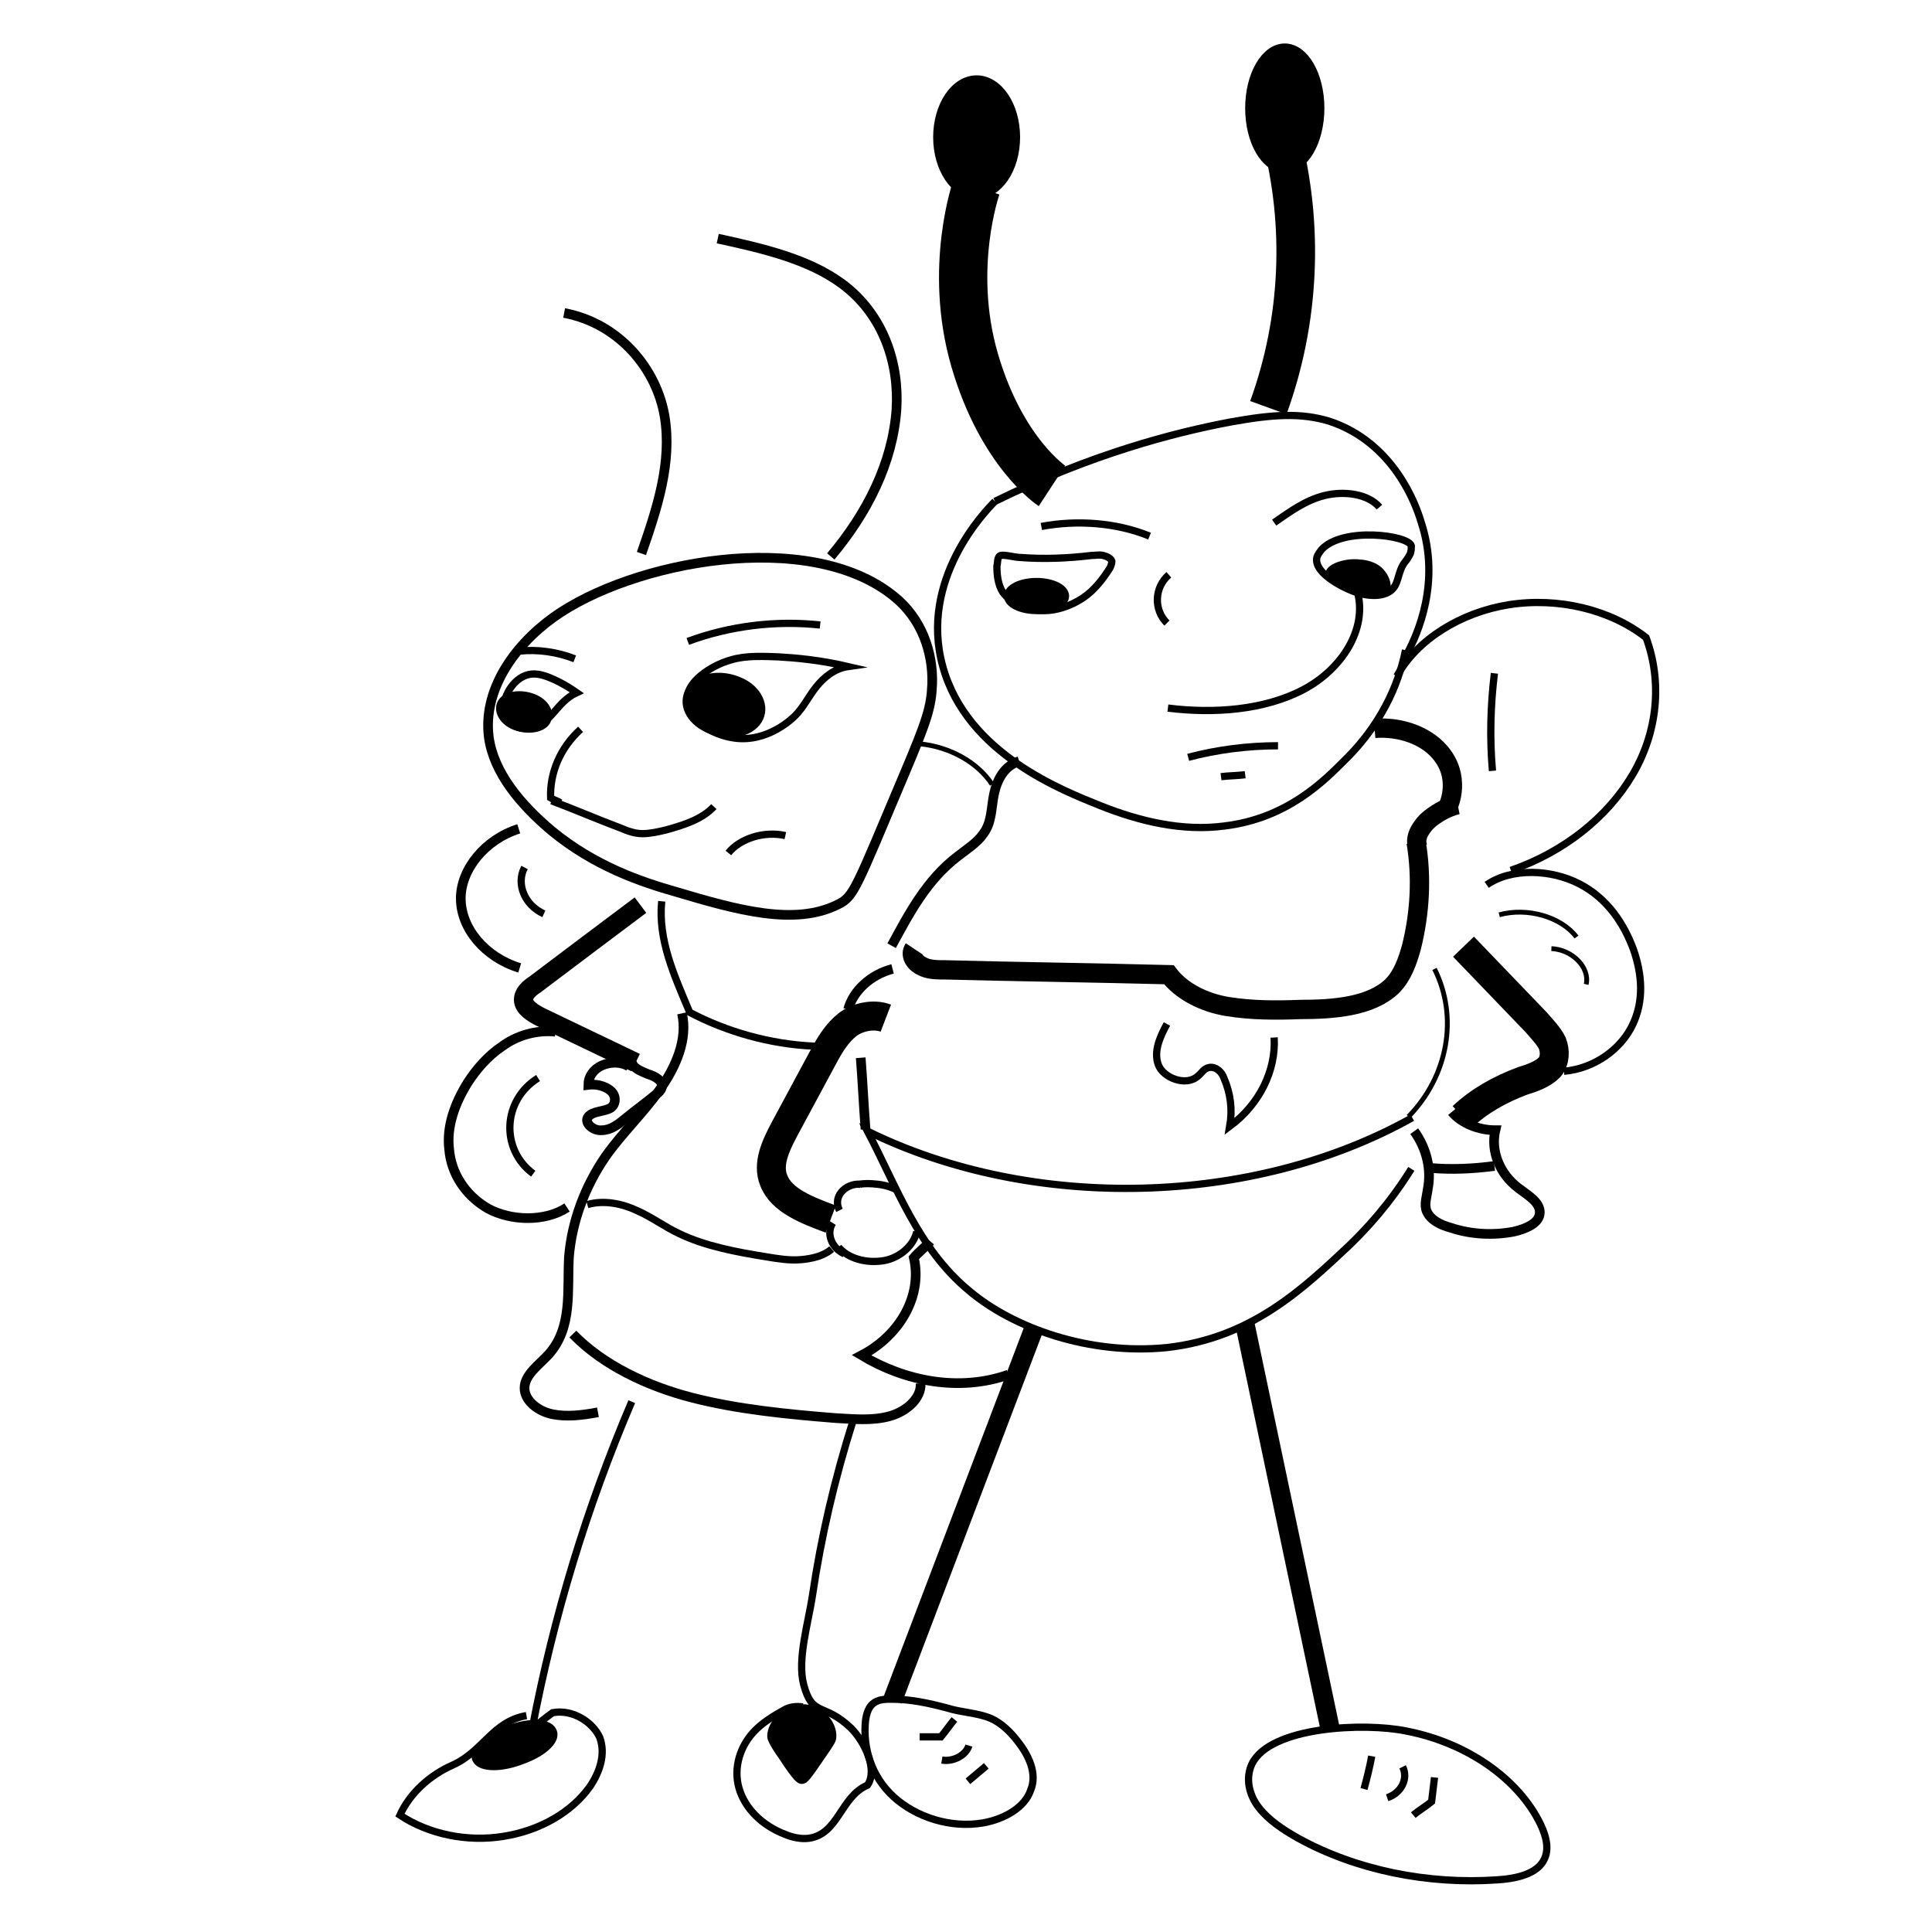 <?xml version="1.0" encoding="utf-8"?>
<!-- Generator: Adobe Illustrator 21.0.0, SVG Export Plug-In . SVG Version: 6.00 Build 0)  -->
<svg version="1.1" id="Layer_1" xmlns="http://www.w3.org/2000/svg" xmlns:xlink="http://www.w3.org/1999/xlink" x="0px" y="0px"
	 viewBox="0 0 200 200" style="enable-background:new 0 0 200 200;" xml:space="preserve">
<style type="text/css">
	.st0{fill:none;stroke:#000000;stroke-width:0.75;stroke-miterlimit:10;}
	.st1{fill:none;stroke:#000000;stroke-miterlimit:10;}
	.st2{fill:none;stroke:#000000;stroke-width:3;stroke-miterlimit:10;}
	.st3{fill:none;stroke:#000000;stroke-width:0.5;stroke-miterlimit:10;}
	.st4{fill:none;stroke:#000000;stroke-width:2;stroke-miterlimit:10;}
	.st5{stroke:#000000;stroke-width:0.75;stroke-miterlimit:10;}
	.st6{fill:none;stroke:#000000;stroke-width:5;stroke-miterlimit:10;}
	.st7{stroke:#000000;stroke-miterlimit:10;}
	.st8{fill:none;stroke:#000000;stroke-width:4;stroke-miterlimit:10;}
</style>
<g>
	<g>
		<path class="st0" d="M146.2,115.7c-16.4,9.2-39.3,9.8-56.4,1.4c3,5.7,5.2,12.1,10.5,16.5c4.6,3.9,12.5,6.7,20.5,5.9
			c8.8-1,14.1-6.1,18.9-10.6c3.1-3,5.1-5.8,6.4-7.9"/>
		<path class="st1" d="M146.4,117.1c1.3,1.8,1.8,4,1.4,6c-0.1,0.8-0.4,1.6-0.1,2.3c0.4,0.9,1.4,1.4,2.5,1.7c2.1,0.7,4.4,0.8,6.5,0.4
			c1.3-0.3,2.7-0.9,2.7-2c0-1.1-1.3-1.8-2.2-2.5c-2-1.5-2.9-3.9-2.4-6c-1.7,0-3.5-0.7-4.5-1.9"/>
		<path class="st1" d="M148,120.9c2.2,0.2,4.5,0.1,6.7-0.2"/>
		<path class="st2" d="M151.4,115.6c1.7-1.6,3.8-2.8,6.2-3.7c1-0.3,2.1-0.7,2.8-1.4c0.6-0.7,0.6-1.7,0.3-2.5
			c-0.4-0.8-1.1-1.5-1.7-2.2c-2.5-2.6-5-5.2-7.5-7.8"/>
		<path class="st3" d="M145.8,115.6c4.1-4.2,5.2-10.3,2.7-15.3"/>
		<path class="st0" d="M153.9,91.6c2.6-1.8,6.7-1.6,9.6-0.1c2.9,1.5,4.6,4.1,5.6,6.8c0.9,2.6,1.1,5.3-0.1,7.8
			c-1.2,2.5-3.9,4.5-7.1,4.8"/>
		<path class="st0" d="M156.4,90.1c5.5-1.9,10-5.5,12.6-9.9s3.1-9.6,1.4-14.2c-3.7-2.9-9.1-4.2-14.2-3.4c-5,0.8-9.5,3.6-11.6,7.4"/>
		<path class="st4" d="M146.6,87.2c0.6,3.6,0.4,7.3-0.5,10.9c-0.4,1.4-0.9,2.9-2,4c-2.2,2.1-6,2.4-9.5,2.4c-2.5,0.1-5,0.1-7.5-0.3
			s-4.8-1.6-6.1-3.3c-7.7-0.2-15.4-0.3-23.1-0.5c-0.9,0-1.8,0-2.5-0.4c-0.8-0.4-1.2-1.2-0.8-1.8"/>
		<path class="st0" d="M120.8,106c-0.7,1.3-1.4,2.8-0.9,4.2c0.5,1.4,2.9,2.3,4.1,1.2c0.4-0.3,0.6-0.8,1.2-0.9
			c0.7-0.1,1.3,0.5,1.5,1.1c0.7,1.6,0.9,3.3,0.6,5c3.1-2.3,4.8-5.8,4.6-9.2"/>
		<path class="st0" d="M103,51.9c10-4.9,18.5-7.1,24.3-8.2c4.4-0.8,7.3-1,10.3-0.1c6.7,2.2,9,8.7,9.5,10.4
			c2.1,6.3-0.4,11.7-1.4,13.6"/>
		<path class="st0" d="M131.9,54.1c1.6-1.1,3.2-2.3,5.2-2.8c2-0.5,4.5-0.2,5.7,1.2"/>
		<path class="st0" d="M107.8,54.5c3.7-0.7,7.8-0.4,11.2,1"/>
		<path class="st0" d="M120.9,73.3c4.8,0.6,10,0.2,14-1.9s6.7-6.3,5.6-10.2"/>
		<path class="st0" d="M123,78.4c3-0.8,6.2-1.2,9.3-1.2"/>
		<path class="st0" d="M126.4,80.4c0.8-0.1,1.7-0.1,2.5-0.2"/>
		<path class="st0" d="M120.8,64.5c-1.4-1.4-1.3-3.7,0.2-5"/>
		<path class="st0" d="M102.6,177.9c1.1,0.5,2,1.4,2.7,2.3c1.2,1.5,2.1,3.4,1.4,5.1c-0.6,1.8-2.7,3-4.9,3.4c-3.4,0.6-7-0.6-9.3-2.7
			c-2.3-2.1-3.2-5.1-2.9-7.9c0.1-0.7,0.3-1.5,1-1.9c0.5-0.3,1.1-0.3,1.7-0.3c2,0,3.8,0.4,5.7,0.9
			C99.6,177.3,101.2,177.3,102.6,177.9z"/>
		<path class="st0" d="M95.2,179.8c0.7,0,1.4,0,2.2,0c0.5-0.6,0.9-1.2,1.4-1.8"/>
		<path class="st0" d="M97.5,182.2c1.2,0.2,2.5-0.5,2.8-1.5"/>
		<path class="st0" d="M100.2,184.4c0.6-0.5,1.3-1.1,1.9-1.6"/>
		<path class="st0" d="M159.5,188.9c0.6,1.3,1,2.8,0.1,4c-0.9,1.2-2.9,1.6-4.6,1.7c-7.2,0.5-14.6-1-20.6-4.3
			c-1.6-0.9-3.1-1.9-4.1-3.2c-1-1.3-1.4-3-0.7-4.5c1.9-3.9,11.7-4.3,16-3.4C151.8,180.4,157.2,184.1,159.5,188.9z"/>
		<path class="st0" d="M141.2,185.2c0.3-1.1,0.6-2.3,0.8-3.4"/>
		<path class="st0" d="M143.6,186.1c1.5-0.5,2.2-2,1.6-3.2"/>
		<path class="st0" d="M146.3,187.9c0.6-0.5,1.3-0.9,1.9-1.4c0.1-0.8,0.2-1.6,0.3-2.5"/>
		<path class="st0" d="M103.8,61.3c0.8,1.1,2.3,1.8,3.9,1.9c1.6,0.1,3.2-0.5,4.4-1.3c1.2-0.8,2.1-2,2.8-3.1c0.1-0.2,0.2-0.5,0.2-0.7
			c-0.1-0.3-0.5-0.5-0.9-0.6c-0.4-0.1-0.8,0-1.2,0c-2.5,0.3-5,0.4-7.5,0.2c-0.4,0-1.5-0.3-1.9-0.2c-0.4,0.1-0.3,0.8-0.4,1.1
			C103.2,59.5,103.3,60.5,103.8,61.3z"/>
		<ellipse class="st5" cx="107.3" cy="61.7" rx="3" ry="1.5"/>
		<path class="st0" d="M140.6,61.4c0.7,0.2,2.3,0.5,3.3-0.2c1-0.7,0.7-2,1.6-3.1c0.1-0.1,0.3-0.4,0.5-0.8c0.1-0.3,0.1-0.6,0.1-0.8
			c-0.3-1.1-7.1-2-9.3,0.4c-0.4,0.5-0.5,0.8-0.5,0.9C136.1,59.4,139.1,60.9,140.6,61.4z"/>
		<path class="st5" d="M143.1,59.4c0.4,0.5,0.7,1.4,0.3,1.8c-1,0.9-5.9-0.8-5.8-1.9c0.1-0.6,1.8-1.2,3.2-1
			C141,58.3,142.4,58.4,143.1,59.4z"/>
		<path class="st0" d="M154.7,69.7c-0.4,3.3-0.5,6.7-0.2,10.1"/>
		<path class="st4" d="M146.8,87.8c-0.3-0.7-0.1-1.4,0.3-2c0.5-0.8,1.1-1.2,1.7-1.6c0.8-0.5,1.6-0.8,2.1-0.9"/>
		<path class="st4" d="M142.3,75.4c2.6-0.2,5.2,0.7,6.7,2.4c2.3,2.6,1,5.5,0.9,5.7"/>
		<path class="st0" d="M103,51.9c-1,1-7.9,8.1-5.4,17.1c2.5,9.1,12.6,12.9,16.3,14.4c4,1.6,8.5,2.7,12.9,2.1
			c6.5-0.8,10.3-4.7,12.4-6.8c4.4-4.3,5.8-8.9,6.3-11.4"/>
		<path class="st6" d="M108.9,50.3c0,0-5.2-3.4-8-13s0.2-18,0.2-18"/>
		<ellipse class="st7" cx="101.1" cy="14.2" rx="4" ry="5.9"/>
		<path class="st8" d="M131.3,42.2c3.3-9.1,3.7-18.9,1.3-28.1"/>
		<ellipse class="st7" cx="133" cy="11.2" rx="3.6" ry="6.2"/>
		<path class="st3" d="M155.2,94.7c2.9-0.8,6.4,0.2,8,2.3"/>
		<path class="st3" d="M160.6,98.2c2.2,0.1,4,2,3.6,3.7"/>
		<line class="st4" x1="107" y1="137.6" x2="92.4" y2="176"/>
		<line class="st4" x1="128.9" y1="137.2" x2="137.7" y2="179"/>
		<path class="st1" d="M89.6,116.9c-0.2-2.5-0.3-4.9-0.5-7.4"/>
		<path class="st1" d="M92.4,100.3c-2.3,0.6-4.1,2.3-4.6,4.2"/>
		<path class="st2" d="M91.7,105.4c-1.3-0.5-3-0.1-4,0.7s-1.7,1.9-2.3,3c-1.4,2.6-2.8,5.2-4.2,7.8c-0.9,1.7-1.8,3.6-1.1,5.3
			c0.8,2.1,3.5,3.1,5.9,4"/>
		<path class="st0" d="M86.2,126.6c-0.7,1.1-0.1,2.6,1.2,3.2"/>
		<path class="st0" d="M86.9,125.3c-0.3-0.6-0.3-1.3,0.2-1.9c0.4-0.5,1.2-0.9,2-0.8"/>
		<path class="st1" d="M92.3,97.9c1.8-3.3,3.6-6.8,6.9-9.3c0.9-0.7,2-1.4,2.6-2.3c0.9-1.2,0.8-2.7,1.1-4.1c0.3-1.4,1-2.9,2.6-3.4"/>
		<g>
			<path class="st1" d="M86,57.6c3.8-4.5,6.4-9.7,6.8-15.2c0.3-4.7-1.3-9.8-5.6-13c-3.5-2.6-8.3-3.7-12.9-4.7"/>
			<path class="st1" d="M58.4,32.4c5.8,1.1,9.6,5.9,10.4,10.7c0.8,4.8-0.8,9.6-2.4,14.2"/>
			<path class="st1" d="M57.3,63.9C53,67,50,71.6,50.6,76.3c0.5,3.7,3.3,7,6.5,9.7c4.5,3.7,9.3,5.3,12.8,6.3
				c6.4,1.9,12.4,3.6,16.9,1.3c1.6-0.8,1.8-1.6,6.7-13.2c2.5-5.9,2.9-7.2,3-9.6c0.1-3.3-1.1-6.8-4-9.1
				C83.7,54.6,65.4,58.1,57.3,63.9z"/>
			<path class="st0" d="M71.2,66.4c4.3-1.6,9.1-2.2,13.7-1.7"/>
			<path class="st0" d="M53.8,67.4c1.9-0.2,3.9,0.1,5.7,0.8"/>
			<path class="st0" d="M52.2,72.7c-0.3,1.2,0.5,2.6,2,2.7c1.2,0.1,2.3-0.7,3-1.5s1.4-1.7,2.5-2.2c-1-0.7-2.7-1.7-4-1.9
				C53.8,69.5,52.5,71.3,52.2,72.7z"/>
			<path class="st0" d="M75.1,68.5c1.6-0.6,3.1-0.6,5.5-0.5c1.7,0.1,4.2,0.3,7.2,1c-1.4,0.2-2.5,1.1-3.3,2.1c-0.8,1-1.3,2.1-2.2,3
				c-0.2,0.2-2.8,2.8-6.3,2.3c-2.2-0.3-4.8-1.8-4.9-3.8C71,70.1,74.7,68.6,75.1,68.5z"/>
			<path class="st0" d="M57.1,82.9c2.4,0.9,4.7,1.9,7.1,2.8c0.7,0.3,1.5,0.6,2.3,0.6c0.8,0,1.7-0.2,2.5-0.4c1.8-0.5,3.7-1.1,4.9-2.4
				"/>
			<path class="st0" d="M75.4,88.3c1.2-1.5,3.7-2.3,5.9-1.8"/>
			<path class="st0" d="M58,83.1c-0.3-0.2-0.7-0.3-1-0.5c-0.1-2.6,1-5.2,3.1-7.1"/>
			<path class="st5" d="M78.5,74.6c-0.9,1.4-3.2,1.8-5.2,0.9c-2-0.9-2.8-2.7-1.9-4.1c0.9-1.4,3.2-1.8,5.2-0.9
				C78.5,71.3,79.4,73.2,78.5,74.6z"/>
			<path class="st5" d="M56.6,74.7c-0.5,0.8-2,1-3.3,0.5s-1.9-1.7-1.4-2.5c0.5-0.8,2-1,3.3-0.5C56.5,72.7,57.1,73.8,56.6,74.7z"/>
		</g>
		<path class="st1" d="M53.7,85.8c-3.5,1.1-6,4.2-6,7.2c0,3.1,2.5,6.1,6.1,7.2"/>
		<path class="st4" d="M66.3,93.7c-3.6,2.7-7.2,5.4-10.9,8.2c-0.6,0.4-1.2,0.9-1.2,1.6c0,0.8,1,1.4,1.8,1.8c3.3,1.6,6.5,3.1,9.8,4.7
			"/>
		<path class="st1" d="M57.5,106.8c-2-0.2-4,0.4-5.5,1.5c-1.5,1-2.7,2.4-3.6,3.8c-1.3,2.1-2.2,4.5-1.9,6.9c0.2,2.4,1.6,4.7,4,6.1
			c2.4,1.3,5.9,1.4,8.2-0.1"/>
		<path class="st1" d="M65.1,110.4c-0.8-0.5-1.9-0.5-2.8-0.1c-0.9,0.4-1.4,1.2-1.4,2c0.8-0.1,1.7,0.1,2.3,0.6c0.6,0.5,0.6,1.4,0,1.8
			c-0.7,0.4-1.8,0.3-2.3,0.9c-0.5,0.6,0.5,1.5,1.4,1.4c0.9,0,1.7-0.6,2.3-1.1c1.1-0.9,2.2-1.7,3.3-2.6c0.3-0.2,0.5-0.4,0.6-0.7
			c0.2-0.7-0.7-1.2-1.4-1.4c-0.7-0.3-1.6-0.6-1.7-1.3"/>
		<path class="st1" d="M70.6,104.9c0.6,2.7-0.6,5.5-2.3,7.9c-1.7,2.4-3.9,4.5-5.6,6.9c-2.2,3.2-3.5,6.8-3.8,10.4
			c-0.2,3.5,0.4,7.3-2.1,10.1c-1,1.1-2.5,2.1-2.5,3.5c0,1.3,1.4,2.4,2.9,2.7c1.5,0.3,3.1,0.1,4.7-0.2"/>
		<path class="st1" d="M59.3,138.1c3.1,3.2,7.7,5.4,12.4,6.6s9.8,1.7,14.8,2.1c1.9,0.1,3.8,0.3,5.6-0.2s3.3-1.9,3.2-3.4"/>
		<path class="st1" d="M104.4,142.3c-5.1,1.8-10.7,0.7-15.2-2c4-2.1,6.3-6.2,5.4-10.1c0.5-0.6,1.2-1.1,1.7-1.7"/>
		<path class="st0" d="M86.8,129.1c1,1.2,2.9,1.7,4.7,1.4c1.7-0.3,3.1-1.6,3.4-3"/>
		<path class="st0" d="M89,122.6c0.4-0.1,1.1-0.1,1.9,0c0.9,0.1,1.6,0.4,2,0.6"/>
		<path class="st0" d="M60.8,124.7c1.7-0.5,3.6-0.1,5.1,0.6c1.6,0.7,2.9,1.7,4.4,2.4c2.7,1.3,5.9,1.9,9,2.4c1.2,0.2,2.4,0.4,3.6,0.3
			s2.4-0.4,3.2-1.1"/>
		<path class="st0" d="M54.3,89.8c-0.9,1.7,0,3.9,2,4.8"/>
		<path class="st0" d="M55.7,111.6c-3.7,2.3-3.9,7.4-0.5,9.9"/>
		<path class="st0" d="M84.3,108.3c-4.6-0.2-9.1-1.5-12.9-3.5c-1.6-3.8-3.3-7.5-2.9-11.5"/>
		<path class="st0" d="M65.4,145.1c-4.7,11-8.1,22.3-10.3,33.8c0.7-0.5,1.4-1.1,2.1-1.6c2.1-0.4,4.2,1,4.9,2.6c0.6,1.7,0,3.5-1,5
			c-1.9,2.7-5.2,4.6-9,5.2c-3.7,0.6-7.7-0.2-10.7-2.2c1-2.2,3-4.1,5.5-5.2c3.1-1.4,4.1-4.5,7.6-5.1"/>
		<path class="st0" d="M88.3,147.1c-1.9,6-3.3,12-4.2,18.1c-0.4,2.7-1.6,6.6-0.9,9.2c0.9,3.4,2.1,1.8,4.9,4.5
			c1.4,1.4,2.8,4.3,1.7,5.9c-2.8,1.2-3,5.1-6.1,5.5c-0.8,0.1-1.7-0.1-2.4-0.4c-2.4-0.9-4.2-2.7-4.8-4.8s0.1-4.4,1.7-6
			c0.8-0.8,1.9-1.5,3-2.1c0.5-0.3,1.2-0.4,1.9-0.3"/>
		<path class="st5" d="M57.2,179.1c-0.5-0.9-2.7-0.9-4.9,0c-2.2,0.9-3.5,2.3-3,3.1c0.5,0.9,2.7,0.9,4.9,0
			C56.4,181.4,57.8,180,57.2,179.1z"/>
		<path class="st5" d="M86.2,179.8c0,0.3-0.1,0.5-1,1.8c-1.7,2.5-1.9,2.7-2.2,2.7c-0.2,0-0.5-0.1-2-2.4c-1.2-1.7-1.2-2-1.2-2.2
			c0-1.2,1.4-3,3.5-2.9C85.1,176.9,86.3,178.6,86.2,179.8z"/>
	</g>
	<path class="st3" d="M95.2,77c3.1,0.3,6,1.9,7.5,4.2"/>
</g>
</svg>
